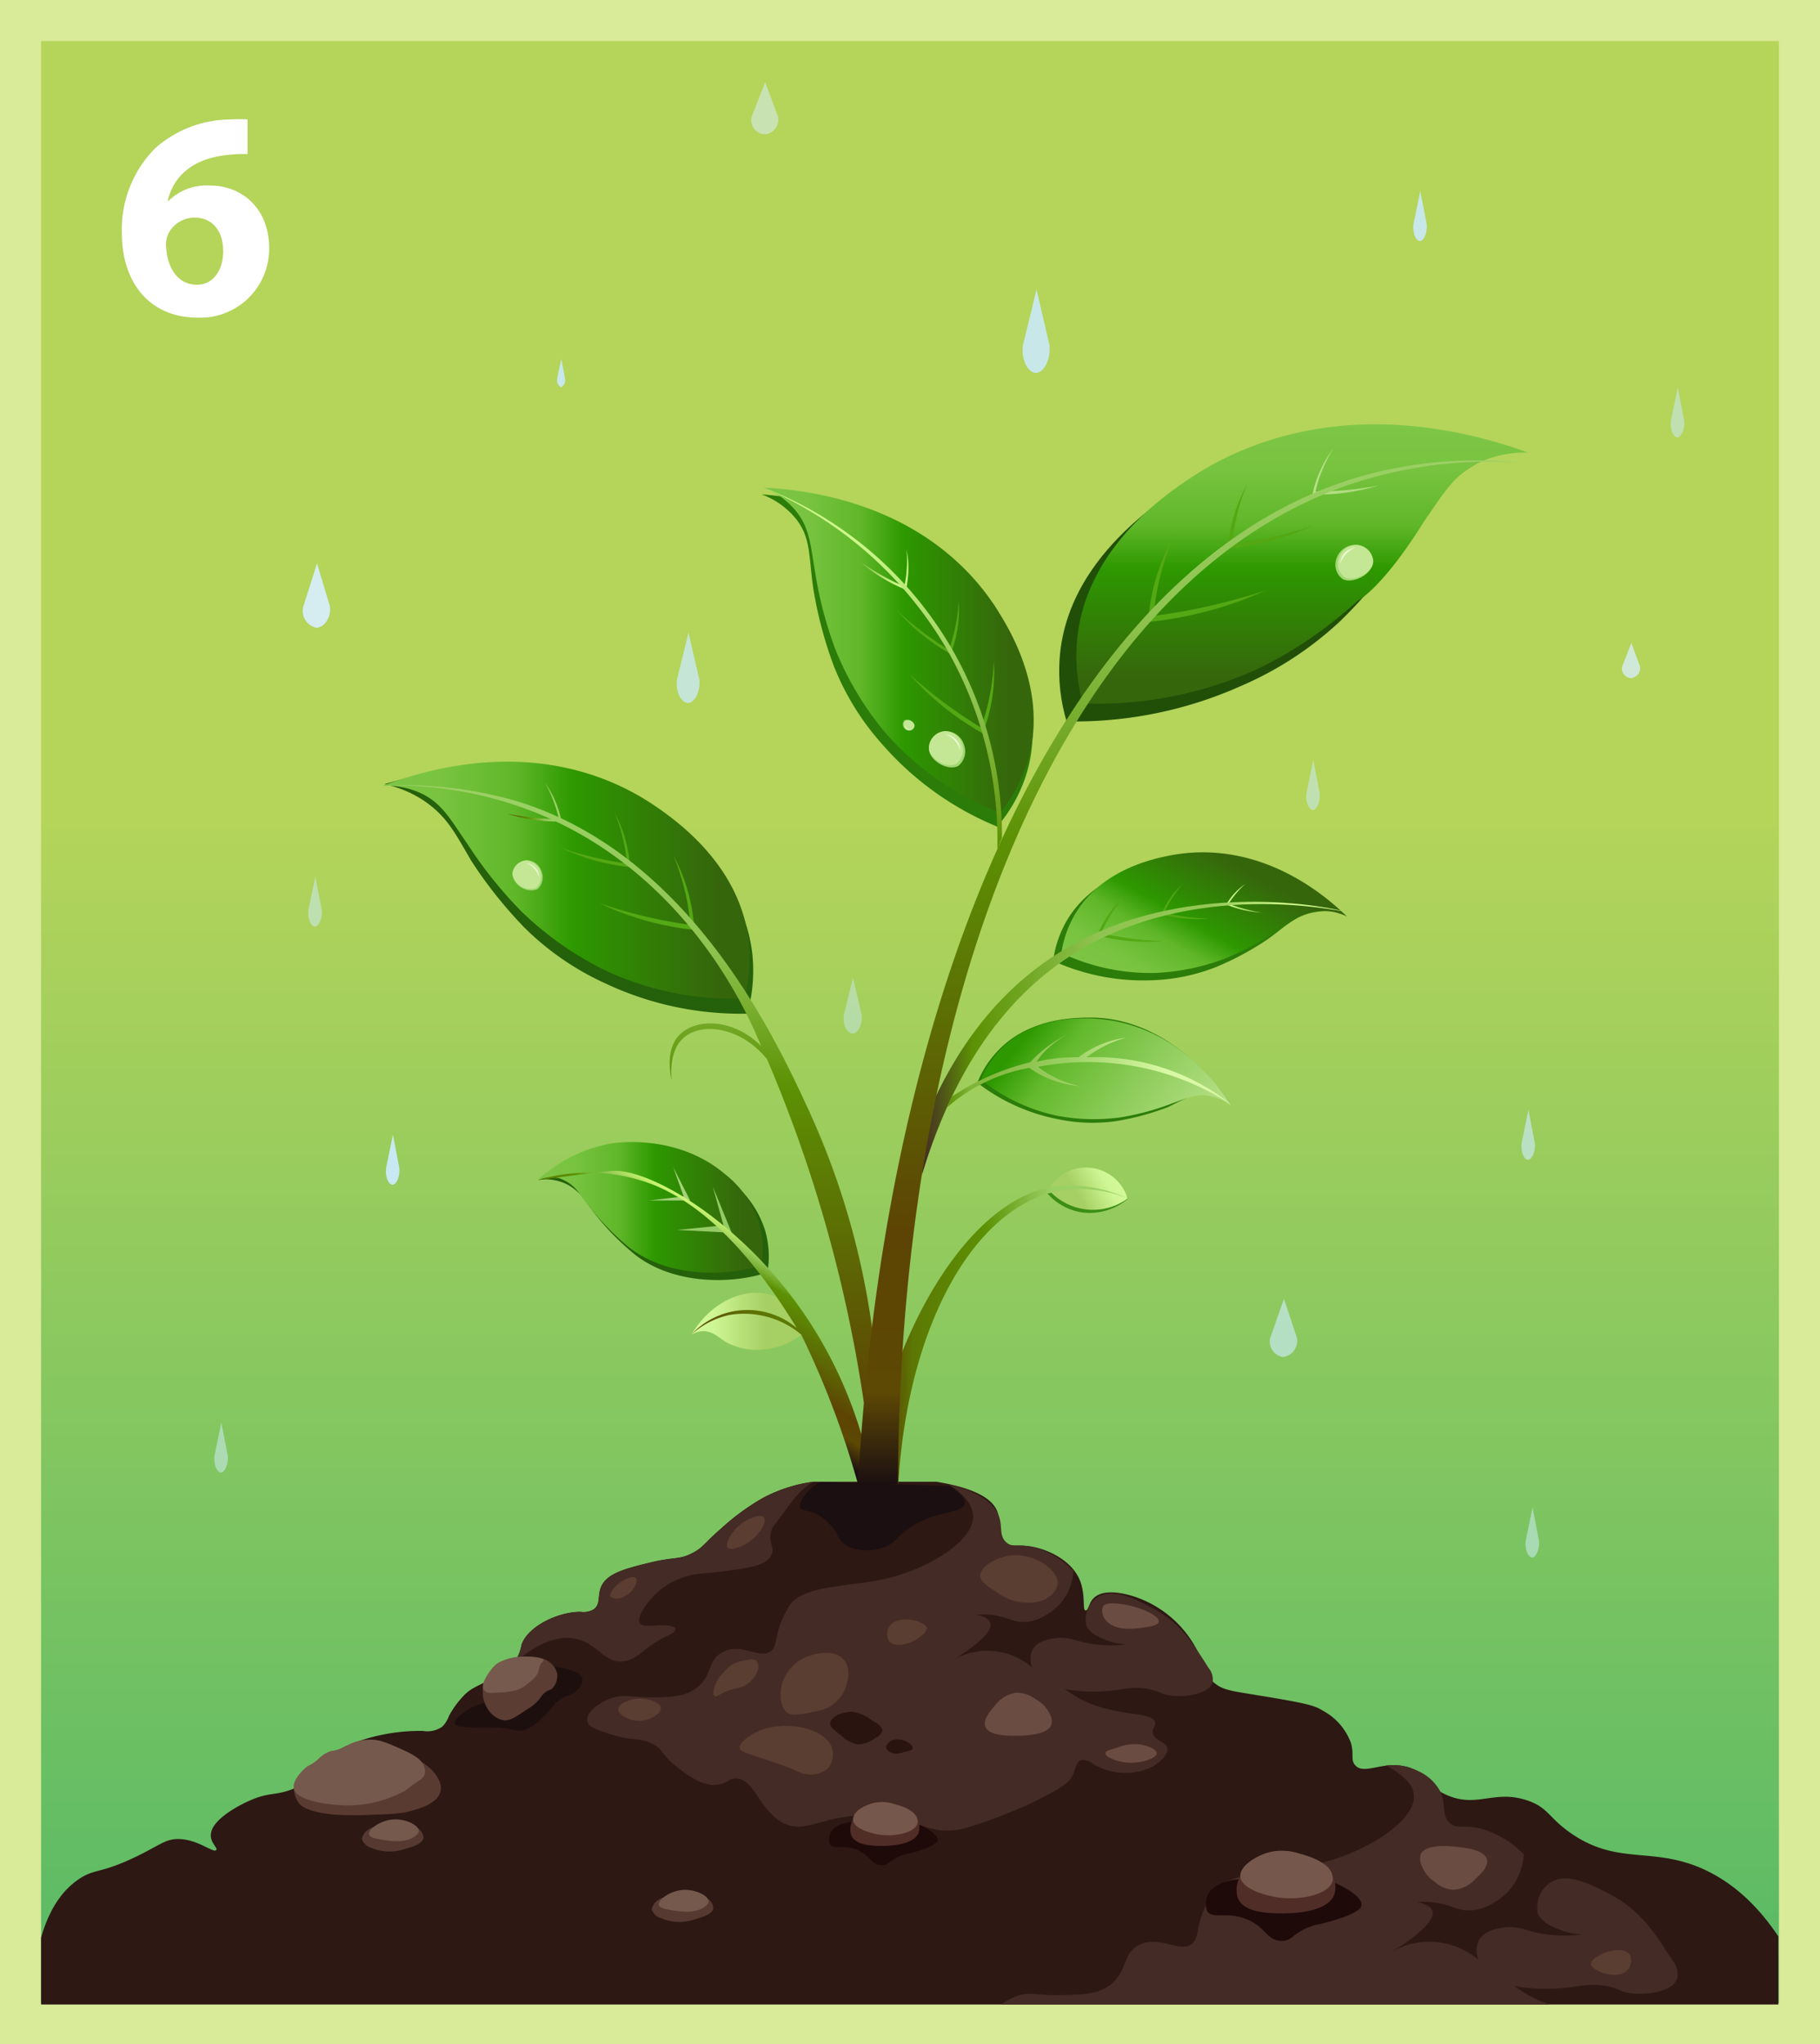 <svg id="Layer_1" data-name="Layer 1" xmlns="http://www.w3.org/2000/svg" xmlns:xlink="http://www.w3.org/1999/xlink" viewBox="0 0 221.6 248.84"><rect x="0" y="0" width="221.6" height="248.84" fill="#808080" stroke="none"/><defs><style>.cls-1{stroke:#d9ea98;stroke-miterlimit:10;stroke-width:5px;fill:url(#linear-gradient);}.cls-2{fill:#2d1814;}.cls-3{fill:#2b7c09;}.cls-4{fill:url(#linear-gradient-2);}.cls-5{fill:#54a814;}.cls-6{fill:url(#linear-gradient-3);}.cls-7{fill:#452b25;}.cls-8{fill:#5b3e31;}.cls-9{fill:#1d0f0e;}.cls-10{fill:#5b3d34;}.cls-11{fill:#775a4e;}.cls-12{fill:#5b3e32;}.cls-13{fill:#291410;}.cls-14{fill:#6a4c43;}.cls-15{fill:#1e0a09;}.cls-16{fill:#512d28;}.cls-17{fill:#76574c;}.cls-18{fill:#5a3b32;}.cls-19{fill:#563a32;}.cls-20{fill:#76594d;}.cls-21{fill:#3b8e14;}.cls-22{fill:#25600a;}.cls-23{fill:url(#linear-gradient-4);}.cls-24{fill:#94cb66;}.cls-25{fill:#a4d179;}.cls-26{fill:url(#linear-gradient-5);}.cls-27{fill:url(#linear-gradient-6);}.cls-28{fill:url(#linear-gradient-7);}.cls-29{fill:#1b0f11;}.cls-30{fill:url(#linear-gradient-8);}.cls-31{fill:url(#linear-gradient-9);}.cls-32{fill:#214f08;}.cls-33{fill:url(#linear-gradient-10);}.cls-34{fill:url(#linear-gradient-11);}.cls-35{fill:url(#linear-gradient-12);}.cls-36{fill:url(#linear-gradient-13);}.cls-37{fill:url(#linear-gradient-14);}.cls-38{fill:url(#linear-gradient-15);}.cls-39{fill:url(#linear-gradient-16);}.cls-40{fill:#a3d775;}.cls-41{fill:#c4e795;}.cls-42{fill:#ecfad7;}.cls-43{fill:url(#linear-gradient-17);}.cls-44{fill:url(#linear-gradient-18);}.cls-45{fill:url(#linear-gradient-19);}.cls-46{fill:url(#linear-gradient-20);}.cls-47,.cls-53,.cls-55{fill:#d6ecf2;}.cls-47,.cls-48{opacity:0.82;}.cls-48,.cls-49,.cls-50,.cls-51,.cls-52,.cls-54{fill:#c9e9f2;}.cls-49{opacity:0.68;}.cls-50,.cls-53{opacity:0.57;}.cls-51{opacity:0.94;}.cls-52{opacity:0.49;}.cls-54,.cls-55{opacity:0.99;}.cls-56{fill:#fff;}</style><linearGradient id="linear-gradient" x1="110.8" y1="246.34" x2="110.8" y2="2.5" gradientUnits="userSpaceOnUse"><stop offset="0" stop-color="#55b966"/><stop offset="0.6" stop-color="#b4d45a"/></linearGradient><linearGradient id="linear-gradient-2" x1="92.97" y1="79.15" x2="125.83" y2="79.15" gradientUnits="userSpaceOnUse"><stop offset="0" stop-color="#7ec646"/><stop offset="0.16" stop-color="#78c340"/><stop offset="0.36" stop-color="#60b729"/><stop offset="0.52" stop-color="#2d9800"/><stop offset="0.91" stop-color="#36660c"/></linearGradient><linearGradient id="linear-gradient-3" x1="80.97" y1="88.12" x2="87.33" y2="88.12" gradientTransform="translate(67.42 -46.36) rotate(24.07)" gradientUnits="userSpaceOnUse"><stop offset="0" stop-color="#5c9104"/><stop offset="0" stop-color="#8fc451"/><stop offset="0.86" stop-color="#cff98c"/></linearGradient><linearGradient id="linear-gradient-4" x1="65.45" y1="146.99" x2="92.88" y2="146.99" xlink:href="#linear-gradient-2"/><linearGradient id="linear-gradient-5" x1="135.79" y1="143.04" x2="128.92" y2="147.01" gradientUnits="userSpaceOnUse"><stop offset="0" stop-color="#d1f998"/><stop offset="0.19" stop-color="#cef694"/><stop offset="0.65" stop-color="#a6cf64"/><stop offset="1" stop-color="#a6cf64"/></linearGradient><linearGradient id="linear-gradient-6" x1="106.24" y1="162.48" x2="137.3" y2="162.48" gradientUnits="userSpaceOnUse"><stop offset="0" stop-color="#1b0f11"/><stop offset="0.06" stop-color="#5d4804"/><stop offset="0.16" stop-color="#5c7804"/><stop offset="0.44" stop-color="#5c9104"/><stop offset="0.7" stop-color="#9bd064"/></linearGradient><linearGradient id="linear-gradient-7" x1="46.62" y1="107.17" x2="91.28" y2="107.17" xlink:href="#linear-gradient-2"/><linearGradient id="linear-gradient-8" x1="91.06" y1="121.98" x2="88.45" y2="99.95" gradientTransform="matrix(-0.92, -0.39, -0.39, 0.92, 272.71, 46.6)" xlink:href="#linear-gradient-2"/><linearGradient id="linear-gradient-9" x1="84.18" y1="160.85" x2="98.09" y2="160.85" xlink:href="#linear-gradient-5"/><linearGradient id="linear-gradient-10" x1="61.8" y1="97.62" x2="68.37" y2="97.62" gradientUnits="userSpaceOnUse"><stop offset="0" stop-color="#5d4404"/><stop offset="0.38" stop-color="#5c9104"/><stop offset="0.69" stop-color="#8fc451"/><stop offset="0.86" stop-color="#9bd064"/></linearGradient><linearGradient id="linear-gradient-11" x1="104.55" y1="110.68" x2="108.98" y2="110.68" gradientTransform="matrix(-0.94, -0.34, -0.34, 0.94, 289.97, 41.65)" xlink:href="#linear-gradient-3"/><linearGradient id="linear-gradient-12" x1="158.57" y1="51.66" x2="158.57" y2="85.62" xlink:href="#linear-gradient-2"/><linearGradient id="linear-gradient-13" x1="76.65" y1="170.78" x2="76.65" y2="95.56" gradientUnits="userSpaceOnUse"><stop offset="0" stop-color="#5d4404"/><stop offset="0.51" stop-color="#5c9104"/><stop offset="0.74" stop-color="#8fc451"/><stop offset="0.97" stop-color="#9bd064"/></linearGradient><linearGradient id="linear-gradient-14" x1="159.81" y1="57.42" x2="167.9" y2="57.42" gradientUnits="userSpaceOnUse"><stop offset="0" stop-color="#b8e088"/><stop offset="1" stop-color="#aad979"/></linearGradient><linearGradient id="linear-gradient-15" x1="112.26" y1="126.39" x2="163.42" y2="126.39" gradientUnits="userSpaceOnUse"><stop offset="0" stop-color="#452b25"/><stop offset="0.12" stop-color="#5c9104"/><stop offset="0.42" stop-color="#8fc451"/><stop offset="0.69" stop-color="#94c856"/><stop offset="0.86" stop-color="#cff98c"/></linearGradient><linearGradient id="linear-gradient-16" x1="81.83" y1="167.59" x2="91.66" y2="150.56" gradientUnits="userSpaceOnUse"><stop offset="0.06" stop-color="#1b0f11"/><stop offset="0.21" stop-color="#5d4804"/><stop offset="0.33" stop-color="#5d4404"/><stop offset="0.79" stop-color="#5c9104"/><stop offset="0.89" stop-color="#8fc451"/><stop offset="1" stop-color="#cff973"/></linearGradient><linearGradient id="linear-gradient-17" x1="144.87" y1="180.7" x2="144.87" y2="56.04" gradientUnits="userSpaceOnUse"><stop offset="0" stop-color="#1b0f11"/><stop offset="0.09" stop-color="#5d4804"/><stop offset="0.25" stop-color="#5d4404"/><stop offset="0.63" stop-color="#5c9104"/><stop offset="0.85" stop-color="#8fc451"/><stop offset="1" stop-color="#9bd064"/></linearGradient><linearGradient id="linear-gradient-18" x1="79.55" y1="132.01" x2="106.37" y2="132.01" gradientTransform="matrix(-0.8, -0.6, -0.6, 0.8, 288.44, 81.58)" gradientUnits="userSpaceOnUse"><stop offset="0" stop-color="#b8e088"/><stop offset="0.39" stop-color="#8dcc5a"/><stop offset="0.73" stop-color="#63b92c"/><stop offset="0.92" stop-color="#2d9800"/></linearGradient><linearGradient id="linear-gradient-19" x1="107.5" y1="103.37" x2="107.5" y2="59.36" gradientUnits="userSpaceOnUse"><stop offset="0" stop-color="#5c9104"/><stop offset="0.42" stop-color="#8fc451"/><stop offset="0.86" stop-color="#cff98c"/></linearGradient><linearGradient id="linear-gradient-20" x1="115.31" y1="130.36" x2="149.97" y2="130.36" gradientUnits="userSpaceOnUse"><stop offset="0" stop-color="#5c9104"/><stop offset="0.08" stop-color="#7eb337"/><stop offset="0.42" stop-color="#9bd064"/><stop offset="0.77" stop-color="#d9f9a5"/></linearGradient></defs><title>carbon</title><rect class="cls-1" x="2.5" y="2.5" width="216.6" height="243.84"/><path class="cls-2" d="M216.53,235.72V244H5v-8.13c1.18-4.15,3.09-6.13,4.67-7.17,1.86-1.23,2.44-.61,6.5-2.5,3.29-1.54,4-2.46,5.83-2.33,2.26,0.15,4,1.73,4.33,1.33,0.2-.25-0.6-0.78-0.66-1.67-0.15-2,3.65-3.84,4.33-4.16,2.79-1.34,3.48-.69,5.83-1.67,3.76-1.56,2.8-3.55,6.34-5.17a23,23,0,0,1,9.33-1.83,3.15,3.15,0,0,0,2.33-.5,3.5,3.5,0,0,0,.84-1.33,11.19,11.19,0,0,1,1.83-2.5c1.15-1.18,2-1.1,5-3a4.47,4.47,0,0,0,1-.84,5.35,5.35,0,0,0,1-2.33c0.77-2.23,4.42-4,7.17-4a2.42,2.42,0,0,0,1.66-.33c0.8-.63.42-1.64,0.84-2.67,0.68-1.69,3-2.27,6-3s3.51-.3,5.16-1.17c1.3-.67,1.34-1.12,3.5-3a28.59,28.59,0,0,1,5-3.66,18.12,18.12,0,0,1,6.17-2h15c5.36,0.87,7.09,2.41,7.5,3.83,0.36,1.26-.25,2.62.67,3.5,0.69,0.66,1.5.32,3,.5,2.33,0.28,5.1,1.69,6.16,3.83,0.93,1.86.42,4,.84,4s0.36-.87,1-1.5c1.35-1.31,4.21-.41,5-0.16a13.28,13.28,0,0,1,7.66,6.66c0.92,1.86.72,2.64,1.84,3.67s2.08,1.1,5.5,1.67c6.2,1,6.94,1.28,7.83,1.83a7.35,7.35,0,0,1,3.5,4c0.39,1.38-.08,2,0.5,2.67,0.87,1,2.46.06,4.55,0a6.26,6.26,0,0,1,1.4.12h0a4.09,4.09,0,0,1,1.74.75,20.75,20.75,0,0,0,2.53,2.28,7.48,7.48,0,0,0,.9.47c3.73,1.66,5.79-.69,9.83.67,2.57,0.86,2.58,2.1,5.33,4,5.58,3.86,9.67,1.67,15.67,4.17C209.58,228.45,213.13,230.63,216.53,235.72Z"/><path class="cls-3" d="M92.73,60.18c2.28,0.16,20.5,1.74,28.68,15.46,1.55,2.6,6.3,10.57,3.41,19.06a18.25,18.25,0,0,1-3.4,5.92,37.35,37.35,0,0,1-13.82-9.82,31.85,31.85,0,0,1-6.06-9.69A49.23,49.23,0,0,1,99,71.47c-0.53-3.79-.29-5.9-1.94-8.13A9.64,9.64,0,0,0,92.73,60.18Z"/><path class="cls-4" d="M93,59.36c4.77,0.25,15.18,1.48,23.33,8.84a29,29,0,0,1,5.23,6.24c1.4,2.27,6.11,9.89,3.55,18.28a18.31,18.31,0,0,1-3.36,6.21A35.62,35.62,0,0,1,108,89.43a37.65,37.65,0,0,1-6.25-10.29,48.13,48.13,0,0,1-2.53-9.66h0c-0.54-3.14-.64-5.23-2.32-7.29A9.79,9.79,0,0,0,93,59.36Z"/><path class="cls-5" d="M121,80.4a20.6,20.6,0,0,1-.84,7.39c-0.16.51-.33,1-0.51,1.47a34.18,34.18,0,0,1-3.95-2.58A33.83,33.83,0,0,1,110.67,82a56.36,56.36,0,0,0,5.26,4.25c1.2,0.86,2.38,1.62,3.51,2.31,0.28-.79.55-1.64,0.78-2.57A27.58,27.58,0,0,0,121,80.4Z"/><path class="cls-5" d="M116.73,73.2a14.92,14.92,0,0,1-.61,5.35c-0.11.37-.24,0.72-0.37,1.06a24.75,24.75,0,0,1-2.86-1.87,24.5,24.5,0,0,1-3.66-3.41A40.82,40.82,0,0,0,113,77.42c0.87,0.62,1.72,1.18,2.54,1.67,0.2-.57.4-1.19,0.56-1.86A20,20,0,0,0,116.73,73.2Z"/><path class="cls-6" d="M110.37,66.84a11.34,11.34,0,0,1,.09,4.1c0,0.29-.11.57-0.17,0.84a18.91,18.91,0,0,1-5.47-3.34,31.4,31.4,0,0,0,3.2,1.95c0.72,0.38,1.42.72,2.09,1,0.1-.45.18-0.94,0.24-1.46A15.17,15.17,0,0,0,110.37,66.84Z"/><path class="cls-7" d="M99,180.39a9,9,0,0,0-1.42,1.08,10.29,10.29,0,0,0-1.16,1.33c-2.32,3.09-2.4,3.13-2.5,3.5-0.45,1.57.48,2,0,3-0.63,1.31-2.69,1.57-6.09,2-2.46.32-3.31,0.17-5,.84a9.09,9.09,0,0,0-2.66,1.58c-1.47,1.28-2.74,3.3-2.25,3.92s3-.12,4.08.41a0.43,0.43,0,0,1,.25.25c0.06,0.36-.87.78-1.17,0.92-2.68,1.26-3.32,2.75-5.08,3-2.43.35-3.2-2.21-6-2.75-1.57-.3-4,0-7.5,3.08a5.35,5.35,0,0,0,1-2.33c0.77-2.23,4.42-4,7.17-4a2.42,2.42,0,0,0,1.66-.33c0.8-.63.42-1.64,0.84-2.67,0.68-1.69,3-2.27,6-3s3.51-.3,5.16-1.17c1.3-.67,1.34-1.12,3.5-3a28.59,28.59,0,0,1,5-3.66A18.12,18.12,0,0,1,99,180.39Z"/><path class="cls-8" d="M88.61,188.39c0.35,0.43,1.82-.12,2.73-0.79,1.19-.87,2.07-2.4,1.69-2.87s-1.38,0-1.58.08C89.48,185.53,88.16,187.84,88.61,188.39Z"/><path class="cls-8" d="M74.36,194.39a1.53,1.53,0,0,0,1.54,0c1.15-.47,1.85-1.87,1.54-2.25s-1.13,0-1.54.25C74.92,192.89,74.11,194,74.36,194.39Z"/><path class="cls-9" d="M67.09,202.91a7.29,7.29,0,0,1,3,.63,1.31,1.31,0,0,1,.81.69,1.79,1.79,0,0,1-.62,1.5c-0.67.7-1.15,0.56-2.06,1.13s-0.8.92-2,2.06A6.18,6.18,0,0,1,64,210.54c-1.2.41-1.47-.25-4.12-0.25-0.73,0-1.18,0-2.25,0-1.42-.06-2.13-0.1-2.25-0.44-0.21-.59,1.52-1.68,1.63-1.75a6.73,6.73,0,0,1,1.88-.81C60,207,62.3,206,67.09,202.91Z"/><path class="cls-10" d="M58.84,205.24a3.82,3.82,0,0,0,.63,2.92,2.89,2.89,0,0,0,1.88,1.25c0.74,0.08,1.45-.4,2.88-1.37a5.42,5.42,0,0,0,1.44-1.19A3.35,3.35,0,0,1,66.4,206c0.38-.29.54-0.23,0.81-0.44a2.23,2.23,0,0,0,.63-1.87,2.62,2.62,0,0,0-2.48-1.9,6.33,6.33,0,0,0-3.52.52A6.4,6.4,0,0,0,58.84,205.24Z"/><path class="cls-11" d="M61.15,202.18A2.68,2.68,0,0,0,60,203c-1,1.18-1.43,2.24-1.08,2.72s0.92,0.34,1.88.31a9.42,9.42,0,0,0,2.06-.29,2.5,2.5,0,0,0,.81-0.36c1.46-1,1.77-1.55,1.85-1.82l0.1-.37c0.06-.22.09-0.34,0.12-0.41,0.15-.44.46-0.52,0.45-0.67,0-.33-1.55-0.55-3-0.43A5.94,5.94,0,0,0,61.15,202.18Z"/><path class="cls-7" d="M115.48,180.67c2.66,1.71,3,3.13,3,3.93,0,3.18-5.8,6.51-10.87,7.63-4.26.93-9.9,0.72-11.5,3.25-0.25.4-.5,0.87-0.5,0.88-1.37,2.63-.85,3.72-1.62,4.5-1.32,1.32-3.67-1-6,.25-1.93,1-1.18,3-3.37,4.5-1.41.93-3,1-5.5,1s-3.22-.43-4.75.13-3.06,1.77-2.87,2.75c0.14,0.76,1.29,1.12,2.88,1.63,2.78,0.88,3.43.34,5,1.13s1,1.29,3.25,3c1.4,1.07,3,2.21,4.75,2,1.17-.14,1.25-0.71,2.13-0.75,2.2-.11,2.81,3.42,5.38,5.13,3.29,2.19,5.59-1.4,12.75-.5,4.57,0.57,5.84,2.31,9.5,1.5a41.15,41.15,0,0,0,5.13-1.75,40.81,40.81,0,0,0,4.25-1.87c2.4-1.23,3.61-1.87,4.12-3,0.35-.75.4-1.54,1-1.75a1.9,1.9,0,0,1,1.5.5,7.76,7.76,0,0,0,6.75.5c1.24-.55,2.44-1.72,2.25-2.5s-1.51-.77-1.75-1.75c-0.16-.65.36-0.9,0.25-1.37-0.29-1.2-3.86-.77-7.5-2.12a14.15,14.15,0,0,1-3.5-1.91,20.46,20.46,0,0,0,4.38.29c2.67-.12,3.78-0.72,6-0.25,1.39,0.29,1.27.59,2.5,0.75,2.08,0.27,4.73-.3,5.13-1.62a2.23,2.23,0,0,0-.5-1.75c-2.09-3.3-3.55-5.59-7-7.37-2-1.05-4.71-2.43-6.5-1.25a3.24,3.24,0,0,0-1.37,3.5,3.33,3.33,0,0,0,1.88,1.5,7.61,7.61,0,0,0,3,.75,14.54,14.54,0,0,1-4.62-.12c-1.76-.34-2.56-0.86-4.12-0.62-0.68.1-2.17,0.32-2.75,1.5a2.73,2.73,0,0,0,0,2.06,8.38,8.38,0,0,0-10.29-.5q5.66-3.42,5.19-4.94-0.22-.7-1.75-1a11.28,11.28,0,0,1,1.44,0c2.06,0.13,2.72.75,3.94,0.88,2.57,0.27,4.68-2,4.81-2.12a6.71,6.71,0,0,0,1.69-4.06,10.13,10.13,0,0,0-1-.94,10.26,10.26,0,0,0-3.12-1.75c-2.35-.8-3.16,0-4.06-0.81s-0.44-1.87-.87-3.12S119.7,181.67,115.48,180.67Z"/><path class="cls-12" d="M128.78,192.72a1.92,1.92,0,0,1-.5,1.13c-1.14,1.47-3.5,1.39-4.87,1a7,7,0,0,1-2-1c-1.16-.75-2-1.3-2.06-2-0.06-1.08,1.88-2.3,3.69-2.5C125.76,189,128.83,191,128.78,192.72Z"/><path class="cls-12" d="M112.84,198.16a1.17,1.17,0,0,1-.56.88c-1.15,1.07-3.29,1.62-4,.75a1.66,1.66,0,0,1,.06-1.87C109.36,196.49,112.66,197.29,112.84,198.16Z"/><path class="cls-12" d="M102.71,202c-1.11-1.25-3.21-.7-3.75-0.56a5.2,5.2,0,0,0-3.77,3.6c-0.25,1-.27,2.83.71,3.47,0.61,0.4,1.52.21,3.33-.17a6.08,6.08,0,0,0,1.42-.4,4.56,4.56,0,0,0,2.19-2.19C102.95,205.48,103.89,203.3,102.71,202Z"/><path class="cls-12" d="M80.46,207.91c0.06,0.72-1.47,1.65-2.87,1.56-1.09-.07-2.34-0.76-2.31-1.44s1.35-1.17,2.31-1.25C78.85,206.68,80.41,207.22,80.46,207.91Z"/><path class="cls-12" d="M101.28,212.72a2.64,2.64,0,0,1-.44,2.5,3,3,0,0,1-2.44.75c-0.84,0-1-.3-2.87-1-0.49-.18-1.24-0.43-2.75-0.94-2.15-.72-2.6-0.83-2.69-1.19-0.14-.63,1-1.46,1.75-1.87C95.11,209.19,100.42,210.26,101.28,212.72Z"/><path class="cls-12" d="M92.09,202.16c-0.29-.26-0.75-0.17-1.56,0a4,4,0,0,0-1.44.5,4.38,4.38,0,0,0-1,.94,4.71,4.71,0,0,0-.94,1.31c0,0.09-.53,1.24-0.19,1.5s0.7-.28,1.94-0.69c0.77-.25.74-0.12,1.25-0.31a3.43,3.43,0,0,0,2.13-2.12A1.29,1.29,0,0,0,92.09,202.16Z"/><path class="cls-13" d="M107.43,210.72a1.39,1.39,0,0,1-.81.81,3.47,3.47,0,0,1-2.16.81,3.66,3.66,0,0,1-1.94-1c-1-.74-1.47-1.12-1.44-1.59,0.05-.76,1.47-1.4,2.63-1.37a4.45,4.45,0,0,1,2.38,1C106.76,209.74,107.49,210.2,107.43,210.72Z"/><path class="cls-13" d="M111.12,212.82c0,0.23-.44.32-1.22,0.5a2,2,0,0,1-1.47,0,1,1,0,0,1-.56-0.73,1.47,1.47,0,0,1,1.47-.86C110.28,211.73,111.2,212.43,111.12,212.82Z"/><path class="cls-14" d="M141.09,197.41c-0.09.49-1.3,0.64-2.19,0.75s-3.14.39-4.19-.87a1.7,1.7,0,0,1-.44-1.69c0.37-.61,1.65-0.43,2.44-0.31C138.8,195.59,141.22,196.68,141.09,197.41Z"/><path class="cls-14" d="M140.84,213.41c0,0.64-2,1.34-3.81,1.13-1.17-.14-2.47-0.69-2.44-1.12,0-.27.54-0.42,1.44-0.69a5.75,5.75,0,0,1,2.88-.37C139.59,212.48,140.85,212.9,140.84,213.41Z"/><path class="cls-15" d="M103.73,221.8a4.36,4.36,0,0,0-1.07.2,2.74,2.74,0,0,0-1.19.63,1.75,1.75,0,0,0-.41,1.88c0.43,0.7,1.54,0,3.19.63s1.82,1.86,3.09,1.91c1,0,1-.77,2.88-1.34a16,16,0,0,0,2.78-.81c1-.47,1.14-0.73,1.16-0.84,0.16-.85-2-1.85-2.2-1.92C107.74,221.85,104.63,221.75,103.73,221.8Z"/><path class="cls-16" d="M103.84,221.54a2.33,2.33,0,0,0-.19,1.88c0.55,1.25,2.63,1.27,3.72,1.28,0.55,0,3.93,0,4.5-1.66a2.09,2.09,0,0,0-.16-1.5h-7.87Z"/><path class="cls-14" d="M127.78,208.56a1.94,1.94,0,0,1,.25,1.35c-0.41,1.28-3.19,1.36-3.94,1.38-1,0-3.68.1-4.12-1.12-0.3-.84.59-1.88,1.13-2.5a3.94,3.94,0,0,1,2.63-1.62,3.84,3.84,0,0,1,2.31.75A4,4,0,0,1,127.78,208.56Z"/><path class="cls-17" d="M111.71,221.54a1.07,1.07,0,0,1,0,.41c-0.33,1.16-2.76,1.66-4.62,1.38-1-.15-3.14-0.72-3.22-1.78s1.42-1.82,2.56-2.09a4.74,4.74,0,0,1,2.5.16C109.35,219.72,111.57,220.3,111.71,221.54Z"/><path class="cls-18" d="M35.78,217.68a3.2,3.2,0,0,0,.59,1.79c0.2,0.26.9,1.09,4.22,1.41a39.65,39.65,0,0,0,5.22,0,26,26,0,0,0,3.25-.22c1.15-.24,4.27-0.89,4.59-2.69,0.21-1.18-.83-2.55-2.33-3.51A14,14,0,0,1,45,218.29,14.18,14.18,0,0,1,35.78,217.68Z"/><path class="cls-19" d="M45.41,222.43a2.2,2.2,0,0,0-.48.23,1.8,1.8,0,0,0-.87,1.19,1.67,1.67,0,0,0,1.09,1.06,5.79,5.79,0,0,0,4.16.16c0.87-.25,2.17-0.61,2.25-1.37a1.49,1.49,0,0,0-.68-1.14Z"/><path class="cls-20" d="M51.69,216.06a1.81,1.81,0,0,1-.83.79c-1.11.73-1.11,0.88-1.67,1.21a14.86,14.86,0,0,1-6.75,1.71c-2.12,0-6.37-.49-6.67-2.08-0.17-.93,1-2.12,1.25-2.33,0.62-.61.73-0.36,1.71-1.21a3.75,3.75,0,0,1,1.58-1c0.2-.05.2,0,0.46-0.08a6,6,0,0,0,1.79-.75,5.4,5.4,0,0,1,2.21-.54c1.29-.11,2.28.33,4.25,1.21,1.78,0.8,2.29,1.31,2.54,1.88A1.6,1.6,0,0,1,51.69,216.06Z"/><path class="cls-20" d="M51,222.88a0.75,0.75,0,0,1-.31.5c-1.08,1-2.91.75-3.75,0.63-1.06-.16-1.94-0.29-2-0.72-0.13-.61,1.37-1.7,2.91-1.81S51,222.19,51,222.88Z"/><path class="cls-7" d="M204.2,240.84c-0.43,1.46-3.34,2.08-5.63,1.79-1.35-.17-1.22-0.5-2.75-0.82-2.43-.52-3.65.14-6.59,0.27a22.42,22.42,0,0,1-4.8-.31,15.61,15.61,0,0,0,3.84,2.1L188.7,244H121.91a7.47,7.47,0,0,1,1.82-1c1.68-.61,2.41-0.09,5.22-0.14s4.49-.07,6-1.09c2.41-1.61,1.58-3.84,3.71-5,2.55-1.33,5.14,1.17,6.59-.27,0.85-.86.27-2,1.78-5,0,0,.28-0.52.55-1,1.76-2.78,7.95-2.54,12.64-3.57,5.92-1.3,12.14-5.23,11.94-8.38-0.05-.83-0.59-2.15-3.42-3.64a7.21,7.21,0,0,1,4,.71,5.68,5.68,0,0,1,2.53,2.28,4.36,4.36,0,0,1,.27.59c0.48,1.37,0,2.55,1,3.43s1.88,0,4.46.89a11.54,11.54,0,0,1,3.44,1.92,13.06,13.06,0,0,1,1.09,1,7.32,7.32,0,0,1-1.85,4.47c-0.15.16-2.46,2.62-5.29,2.33-1.33-.14-2-0.81-4.32-1a13.58,13.58,0,0,0-1.58,0c1.12,0.22,1.76.58,1.92,1.1,0.33,1-1.31,2.69-4.91,4.93a9.22,9.22,0,0,1,10.51,1,3,3,0,0,1,0-2.26c0.63-1.3,2.28-1.54,3-1.65,1.72-.26,2.6.31,4.53,0.69a16.2,16.2,0,0,0,5.09.13,8.27,8.27,0,0,1-3.3-.82,3.65,3.65,0,0,1-2.06-1.65,3.56,3.56,0,0,1,1.51-3.84c2-1.3,4.9.21,7.14,1.37,3.79,2,5.39,4.48,7.69,8.1A2.41,2.41,0,0,1,204.2,240.84Z"/><path class="cls-12" d="M193.71,239.07a1.17,1.17,0,0,1,.66-0.81c1.26-.94,3.45-1.25,4.06-0.31a1.66,1.66,0,0,1-.27,1.86C197,241.1,193.79,239.95,193.71,239.07Z"/><path class="cls-14" d="M173.09,227.08a1.94,1.94,0,0,1-.1-1.37c0.54-1.23,3.32-1,4.06-.93,1,0.09,3.67.31,4,1.57,0.21,0.87-.8,1.81-1.39,2.36a3.94,3.94,0,0,1-2.79,1.33,3.84,3.84,0,0,1-2.22-1A4,4,0,0,1,173.09,227.08Z"/><path class="cls-15" d="M150.81,228.78a6.24,6.24,0,0,0-1.54.29,3.92,3.92,0,0,0-1.7.89,2.51,2.51,0,0,0-.58,2.68c0.62,1,2.2.06,4.56,0.89,2.53,0.9,2.61,2.66,4.43,2.73,1.48,0.06,1.37-1.1,4.12-1.92a22.92,22.92,0,0,0,4-1.16c1.5-.67,1.63-1,1.66-1.21,0.23-1.22-2.93-2.65-3.15-2.74C156.56,228.85,152.1,228.71,150.81,228.78Z"/><path class="cls-16" d="M151,228.4a3.34,3.34,0,0,0-.27,2.68c0.78,1.79,3.77,1.82,5.32,1.83,0.79,0,5.63.05,6.44-2.37a3,3,0,0,0-.22-2.15H151Z"/><path class="cls-17" d="M162.25,228.4a1.53,1.53,0,0,1,0,.58c-0.47,1.67-3.95,2.37-6.62,2-1.42-.22-4.49-1-4.61-2.55-0.1-1.31,2-2.6,3.67-3a6.79,6.79,0,0,1,3.58.22C158.86,225.8,162.05,226.64,162.25,228.4Z"/><path class="cls-21" d="M127.41,145.14a6,6,0,0,1,4.83-2.72,5.64,5.64,0,0,1,5.1,3.5,7.23,7.23,0,0,1-5.58,1.67A7.09,7.09,0,0,1,127.41,145.14Z"/><path class="cls-22" d="M65.59,143.59a21,21,0,0,1,9.58-3.53c1.38-.14,8.42-0.88,13.83,3.74a12.31,12.31,0,0,1,4.19,6.09,11.44,11.44,0,0,1,.25,5c-0.27.09-.69,0.22-1.2,0.35-4.38,1.1-11,.87-15.33-2.85a31.64,31.64,0,0,1-5.49-6,6.16,6.16,0,0,0-2.55-2.3A6.24,6.24,0,0,0,65.59,143.59Z"/><path class="cls-23" d="M65.45,143.67a17.66,17.66,0,0,1,9-4.48c0.49-.08,8-1.22,13.83,3.74A12.31,12.31,0,0,1,92.46,149a11.44,11.44,0,0,1,.25,5c-0.27.09-.69,0.22-1.2,0.35-4.38,1.1-11,.87-15.33-2.85a34.88,34.88,0,0,1-5.49-6,4.84,4.84,0,0,0-2.59-2.07A4.33,4.33,0,0,0,65.45,143.67Z"/><path class="cls-19" d="M80.7,231a2.2,2.2,0,0,0-.48.23,1.8,1.8,0,0,0-.87,1.19,1.67,1.67,0,0,0,1.09,1.06,5.79,5.79,0,0,0,4.16.16c0.87-.25,2.17-0.61,2.25-1.37a1.49,1.49,0,0,0-.68-1.14Z"/><polygon class="cls-24" points="86.79 144.44 89.09 150.06 82.41 149.72 88.09 149.16 86.79 144.44"/><polygon class="cls-25" points="84.03 146.13 81.97 142.08 83.24 145.64 79.02 146.13 84.03 146.13"/><path class="cls-26" d="M127.64,144.79a5.29,5.29,0,0,1,9.66,1.11A7.2,7.2,0,0,1,127.64,144.79Z"/><path class="cls-20" d="M86.28,231.46a0.75,0.75,0,0,1-.31.5c-1.08,1-2.91.75-3.75,0.63-1.06-.16-1.94-0.29-2-0.72-0.13-.61,1.37-1.7,2.91-1.81S86.29,230.77,86.28,231.46Z"/><path class="cls-22" d="M46.81,95.46c2.62-.8,20-5.81,33.4,4,2.79,2,10.48,7.65,11.41,16.84a19.15,19.15,0,0,1-.64,7.09,38.61,38.61,0,0,1-17.2-3.65,33.8,33.8,0,0,1-9.86-6.76,52.92,52.92,0,0,1-6.54-8.2c-1.93-3.3-2.85-5.17-5.32-7A13.69,13.69,0,0,0,46.81,95.46Z"/><path class="cls-27" d="M106.24,180.63a47.06,47.06,0,0,1,1.32-9c2.79-11.3,11.07-26.48,21.77-27.33a17.67,17.67,0,0,1,8,1.59,15.26,15.26,0,0,0-8.37-.93c-10.29,1.94-18.43,16.27-19.59,35.72Z"/><path class="cls-28" d="M46.62,95.65c4.58-1.75,14.88-4.89,25.7-1.24a30.6,30.6,0,0,1,7.59,3.8c2.29,1.59,10,6.93,11.21,16a19.25,19.25,0,0,1-.48,7.34,36.8,36.8,0,0,1-16.92-3.41,40,40,0,0,1-10.3-7.26,51.72,51.72,0,0,1-6.54-8.2h0C55,100,54,98,51.56,96.71A10.12,10.12,0,0,0,46.62,95.65Z"/><path class="cls-29" d="M99.88,180.39a5.17,5.17,0,0,0-1.5,1.17c-0.3.34-1.23,1.39-.92,2,0.21,0.42.78,0.19,1.83,0.67a5.45,5.45,0,0,1,1.75,1.33c1,1,.81,1.45,1.42,2.08,1.21,1.26,3.53,1.3,5.08.75,1.27-.45,1.37-1,2.75-2.08,3.45-2.6,6.93-1.95,7.17-3.25,0.07-.41-0.15-1.08-1.83-2.17Z"/><path class="cls-3" d="M163.33,111.08c-1.47-1.22-10.91-8.78-21.84-6.27-2.32.53-8.68,2-11.75,7.52a13.13,13.13,0,0,0-1.51,4.64A26.48,26.48,0,0,0,140,119.33a23.18,23.18,0,0,0,8-1.59,35.07,35.07,0,0,0,6.34-3.4c2.11-1.51,3.1-2.67,5.22-3.19A8.73,8.73,0,0,1,163.33,111.08Z"/><path class="cls-30" d="M164,111.56c-2.41-2.34-8.05-7.11-15.86-7.74a21,21,0,0,0-5.81.34c-1.87.38-8.18,1.66-11.41,7.08a13.2,13.2,0,0,0-1.69,4.76,25.24,25.24,0,0,0,11.59,2.43,27.41,27.41,0,0,0,8.45-1.79,35.48,35.48,0,0,0,6.34-3.4h0c1.93-1.25,3.09-2.22,5-2.35A6.94,6.94,0,0,1,164,111.56Z"/><path class="cls-31" d="M84.18,162.47c2.52-4.29,7-6,10.24-4.66a7.26,7.26,0,0,1,3.67,4.25,8.59,8.59,0,0,1-3.87,2,8.07,8.07,0,0,1-5.76-.65c-1-.59-1.66-1.4-2.88-1.37A3,3,0,0,0,84.18,162.47Z"/><path class="cls-32" d="M183.82,54.87c-3.7-1.06-24.4-6.66-40.68,4.82-3.72,2.62-12.92,9.12-14.06,19.79a21.51,21.51,0,0,0,.79,8.33,49.56,49.56,0,0,0,21.19-4.29,41.83,41.83,0,0,0,12.15-7.94,62.66,62.66,0,0,0,8.05-9.63c2.41-2.81,4.08-6.2,6.55-8.2A15,15,0,0,1,183.82,54.87Z"/><path class="cls-5" d="M137.2,108.75a14.35,14.35,0,0,0-3.15,4.11q-0.25.5-.45,1a23.81,23.81,0,0,0,3.23.62,23.57,23.57,0,0,0,4.81.08,39.27,39.27,0,0,1-4.69-.42c-1-.15-2-0.34-2.88-0.54,0.24-.53.52-1.09,0.85-1.66A19.21,19.21,0,0,1,137.2,108.75Z"/><path class="cls-5" d="M82,104.14a22.09,22.09,0,0,1,2.39,7.43c0.07,0.56.12,1.1,0.15,1.62A35.26,35.26,0,0,1,73,109.95a58.57,58.57,0,0,0,6.77,1.88c1.5,0.32,2.93.57,4.29,0.75-0.08-.87-0.2-1.8-0.38-2.78A29.55,29.55,0,0,0,82,104.14Z"/><path class="cls-5" d="M74.87,99a16,16,0,0,1,1.73,5.38c0.05,0.4.09,0.79,0.11,1.17a25.53,25.53,0,0,1-8.39-2.34,42.42,42.42,0,0,0,4.9,1.36c1.08,0.23,2.12.41,3.11,0.54-0.05-.63-0.14-1.31-0.27-2A21.4,21.4,0,0,0,74.87,99Z"/><path class="cls-5" d="M144,107.6a10.39,10.39,0,0,0-2.28,3q-0.18.36-.33,0.71a17.24,17.24,0,0,0,2.34.45,17.07,17.07,0,0,0,3.48.06,28.43,28.43,0,0,1-3.4-.3c-0.74-.11-1.43-0.24-2.08-0.39,0.17-.38.38-0.79,0.62-1.2A13.91,13.91,0,0,1,144,107.6Z"/><path class="cls-33" d="M66.32,95.23a12.19,12.19,0,0,1,1.85,3.89c0.08,0.3.15,0.59,0.2,0.87a19.46,19.46,0,0,1-6.57-.93,32.32,32.32,0,0,0,3.84.54c0.84,0.07,1.64.1,2.4,0.1-0.1-.47-0.24-1-0.41-1.5A16.31,16.31,0,0,0,66.32,95.23Z"/><path class="cls-34" d="M151.63,107.6a7.9,7.9,0,0,0-2,2c-0.12.17-.22,0.34-0.32,0.5a13.17,13.17,0,0,0,4.36,1,21.87,21.87,0,0,1-2.55-.57c-0.55-.16-1.06-0.33-1.54-0.5,0.17-.27.36-0.56,0.59-0.85A10.57,10.57,0,0,1,151.63,107.6Z"/><path class="cls-35" d="M186.08,55.1c-5.64-2.05-18.33-5.75-31.66-1.45a38.41,38.41,0,0,0-9.36,4.46C142.23,60,132.74,66.26,131.25,77a21.6,21.6,0,0,0,.59,8.63,47.26,47.26,0,0,0,20.85-4,48.8,48.8,0,0,0,6-3.35,52.89,52.89,0,0,0,6.65-5.18s2.87-1.34,8.05-9.63h0c2.29-3.26,3.52-5.58,6.55-7.08A13,13,0,0,1,186.08,55.1Z"/><path class="cls-5" d="M143,65.08a25.13,25.13,0,0,0-3,8.73c-0.09.65-.15,1.29-0.19,1.9a45.37,45.37,0,0,0,5.93-1,44.93,44.93,0,0,0,8.34-2.83,74.92,74.92,0,0,1-8.34,2.21c-1.84.38-3.61,0.66-5.28,0.88,0.09-1,.24-2.12.46-3.27A33.51,33.51,0,0,1,143,65.08Z"/><path class="cls-5" d="M151.8,59.07a18.2,18.2,0,0,0-2.14,6.32c-0.07.47-.11,0.93-0.13,1.38A32.66,32.66,0,0,0,159.86,64a54.25,54.25,0,0,1-6,1.6c-1.34.27-2.61,0.48-3.83,0.64,0.07-.74.17-1.53,0.34-2.37A24.27,24.27,0,0,1,151.8,59.07Z"/><path class="cls-36" d="M105.19,170.78a168.7,168.7,0,0,0-5.43-24.33,168.59,168.59,0,0,0-6.37-17.52c-3.25-4-8-4.5-10.14-2.61-1.86,1.62-1.51,4.73-1.45,5.21-0.09-.36-0.9-3.59.87-5.5,2-2.11,6.58-2.12,10,1.3-1.69-4.15-9.12-21-27.37-28.38a46.83,46.83,0,0,0-18.53-3.33A50,50,0,0,1,62.84,97.5c21.21,6.42,31.65,29,35.68,37.76a94,94,0,0,1,8,29.18Z"/><path class="cls-37" d="M162.33,54.61a14.05,14.05,0,0,0-2.28,4.57c-0.1.35-.18,0.69-0.25,1a25.06,25.06,0,0,0,8.1-1.09,41.64,41.64,0,0,1-4.73.63c-1,.08-2,0.11-3,0.12,0.13-.55.29-1.14,0.5-1.76A18.73,18.73,0,0,1,162.33,54.61Z"/><path class="cls-38" d="M112.26,143c2.94-9.73,8.21-20.36,18.27-26.77,14.82-9.46,32.9-5.21,32.9-5.32s-19.79-4.79-35.44,5.68c-8.05,5.39-12.66,13.21-15.41,19.95Z"/><path class="cls-39" d="M104.47,180.66c-0.64-2.27-1.38-4.65-2.26-7.12a108.14,108.14,0,0,0-4.65-11.08,10.82,10.82,0,0,0-8.64-2.41,9.92,9.92,0,0,0-4.74,2.41A9.29,9.29,0,0,1,97,161.65c-6.82-11.19-12.86-15.54-17.31-17.37a21.7,21.7,0,0,0-14.19-.64h0l0.09,0c0.08,0,7.51-1.05,9.08-1.11,4.3-.16,13.56,5.17,20.71,14a52.42,52.42,0,0,1,9.82,19.21Z"/><path class="cls-40" d="M162.7,68.07a2.16,2.16,0,0,0,.75,2.4c1.24,0.7,3.75-.6,3.73-2.14a2.27,2.27,0,0,0-2.15-2A2.41,2.41,0,0,0,162.7,68.07Z"/><path class="cls-41" d="M163,68a2,2,0,0,0,.7,2.25c1.17,0.66,3.52-.56,3.5-2a2.13,2.13,0,0,0-2-1.92A2.26,2.26,0,0,0,163,68Z"/><path class="cls-42" d="M165,66.66a2.24,2.24,0,0,0-1.47.88,2,2,0,0,0-.35,1.08,3.12,3.12,0,0,1,.55-1A3.34,3.34,0,0,1,165,66.66Z"/><path class="cls-43" d="M104.47,180.66l4.87,0C109.53,119.61,130,70.75,164.28,59a53.51,53.51,0,0,1,21-2.66,51.63,51.63,0,0,0-19.4,1.59C130.79,67.89,108,117.38,104.47,180.66Z"/><path class="cls-3" d="M150,134.65c-0.63-1-6.84-10.57-16.9-10.78-1.7,0-7.79-.16-11.75,4.2A11.93,11.93,0,0,0,119,131.8a23.21,23.21,0,0,0,9.74,4.42,20.53,20.53,0,0,0,7.29.23,32.53,32.53,0,0,0,6.2-1.69c2.16-1.08,3.44-1.84,5.16-1.53A5,5,0,0,1,150,134.65Z"/><path class="cls-44" d="M150,134.67c-1.58-2.48-5.43-7.68-12-9.79a18.38,18.38,0,0,0-5-.89c-1.67-.06-7.3-0.23-11.15,3.73a11.56,11.56,0,0,0-2.4,3.71,22.1,22.1,0,0,0,9.38,4.41,24,24,0,0,0,7.56.18,31.06,31.06,0,0,0,6.09-1.62h0c1.89-.67,3.08-1.27,4.72-1A6.08,6.08,0,0,1,150,134.67Z"/><path class="cls-40" d="M117.41,90.8a2.24,2.24,0,0,1-.72,2.42c-1.2.71-3.61-.6-3.59-2.16A2.24,2.24,0,0,1,115.16,89,2.34,2.34,0,0,1,117.41,90.8Z"/><path class="cls-41" d="M117.14,90.69a2.1,2.1,0,0,1-.67,2.27c-1.12.67-3.39-.57-3.37-2A2.1,2.1,0,0,1,115,89,2.19,2.19,0,0,1,117.14,90.69Z"/><path class="cls-42" d="M115.18,89.38a2.14,2.14,0,0,1,1.42.89,2,2,0,0,1,.33,1.08A3.19,3.19,0,0,0,115.18,89.38Z"/><path class="cls-40" d="M66,106.27a1.89,1.89,0,0,1-.61,2,2.33,2.33,0,0,1-3-1.82,1.89,1.89,0,0,1,1.74-1.74A2,2,0,0,1,66,106.27Z"/><path class="cls-41" d="M65.8,106.18a1.77,1.77,0,0,1-.57,1.92,2.19,2.19,0,0,1-2.84-1.71A1.77,1.77,0,0,1,64,104.76,1.85,1.85,0,0,1,65.8,106.18Z"/><path class="cls-42" d="M64.14,105.07a1.8,1.8,0,0,1,1.2.75,1.71,1.71,0,0,1,.28.92A2.69,2.69,0,0,0,64.14,105.07Z"/><path class="cls-45" d="M121.43,103.37a46.79,46.79,0,0,0-6.06-24.19A47.27,47.27,0,0,0,93,59.36,45.45,45.45,0,0,1,122,102Z"/><path class="cls-40" d="M110,88.46a0.69,0.69,0,0,1,.13-0.77,0.85,0.85,0,0,1,1.17.53,0.69,0.69,0,0,1-.55.7A0.72,0.72,0,0,1,110,88.46Z"/><path class="cls-41" d="M110.13,88.49a0.64,0.64,0,0,1,.12-0.72,0.8,0.8,0,0,1,1.1.49,0.64,0.64,0,0,1-.52.66A0.67,0.67,0,0,1,110.13,88.49Z"/><path class="cls-42" d="M110.78,88.82a0.66,0.66,0,0,1-.46-0.22,0.62,0.62,0,0,1-.14-0.32A1,1,0,0,0,110.78,88.82Z"/><path class="cls-46" d="M115.92,133.48a30,30,0,0,1,9.51-4.17,15.55,15.55,0,0,1,4.51-3.37A11.84,11.84,0,0,0,127.2,128a11.7,11.7,0,0,0-1,1.25,19.93,19.93,0,0,1,5.11-.54,12.15,12.15,0,0,1,1.74-1.11,12.32,12.32,0,0,1,4-1.28,14.54,14.54,0,0,0-4.77,2.39A26.44,26.44,0,0,1,150,134.52a31.57,31.57,0,0,0-7-3.46,32.18,32.18,0,0,0-16.61-1.2,12,12,0,0,0,5.14,2.35,12.15,12.15,0,0,1-6.2-2.22,20.78,20.78,0,0,0-10,4.8Z"/><path class="cls-47" d="M198.63,78.26l-1.12,2.88a1.17,1.17,0,0,0,1.06,1.41,1.22,1.22,0,0,0,1.12-1.41Z"/><path class="cls-48" d="M83.83,77l-1.41,5.75c-0.18,1.63.6,2.8,1.33,2.83s1.54-1.24,1.41-2.83Z"/><path class="cls-49" d="M156.33,158.1l-1.67,4.75a1.9,1.9,0,0,0,1.58,2.34,2,2,0,0,0,1.67-2.34Z"/><path class="cls-50" d="M159.9,92.51l-0.84,4.09c-0.11,1.15.35,2,.79,2s0.91-.88.84-2Z"/><path class="cls-51" d="M172.93,23.26l-0.84,4.09c-0.11,1.15.35,2,.79,2s0.91-.88.84-2Z"/><path class="cls-52" d="M103.86,119l-1.12,4.57c-0.15,1.29.47,2.23,1.06,2.25s1.22-1,1.12-2.25Z"/><path class="cls-53" d="M93.17,10L91.5,14.25a1.75,1.75,0,0,0,1.58,2.11,1.82,1.82,0,0,0,1.67-2.11Z"/><path class="cls-54" d="M47.84,138.13L47,142.22c-0.11,1.15.35,2,.79,2s0.91-.88.84-2Z"/><path class="cls-51" d="M126.21,35.23l-1.67,6.82c-0.22,1.93.71,3.32,1.58,3.35s1.83-1.47,1.67-3.35Z"/><path class="cls-55" d="M38.6,68.58l-1.67,5.25a2.09,2.09,0,0,0,1.58,2.58c0.9,0,1.83-1.13,1.67-2.58Z"/><path class="cls-51" d="M68.34,43.67L67.86,46a1,1,0,0,0,.45,1.15A1,1,0,0,0,68.79,46Z"/><path class="cls-50" d="M26.95,173.15l-0.84,4.09c-0.11,1.15.35,2,.79,2s0.91-.88.84-2Z"/><path class="cls-49" d="M186.1,135.09l-0.84,4.09c-0.11,1.15.35,2,.79,2s0.91-.88.84-2Z"/><path class="cls-50" d="M186.6,183.5l-0.84,4.09c-0.11,1.15.35,2,.79,2s0.91-.88.84-2Z"/><path class="cls-56" d="M30.17,18.76a15,15,0,0,0-2.12.07c-4.86.4-7,2.88-7.63,5.62h0.11a6.59,6.59,0,0,1,5-1.87c3.92,0,7.24,2.77,7.24,7.63a8.38,8.38,0,0,1-8.64,8.46c-6.23,0-9.29-4.64-9.29-10.22A14,14,0,0,1,18.94,18a14,14,0,0,1,9-3.46,15.57,15.57,0,0,1,2.2,0v4.21Zm-3,11.73c0-2.16-1.15-4-3.49-4a3.57,3.57,0,0,0-3.24,2.09,3.16,3.16,0,0,0-.22,1.37c0.11,2.48,1.3,4.71,3.78,4.71C26,34.64,27.18,32.87,27.18,30.5Z"/><path class="cls-50" d="M204.28,47.15l-0.84,4.09c-0.11,1.15.35,2,.79,2s0.91-.88.84-2Z"/><path class="cls-50" d="M38.39,106.71l-0.84,4.09c-0.11,1.15.35,2,.79,2s0.91-.88.84-2Z"/></svg>